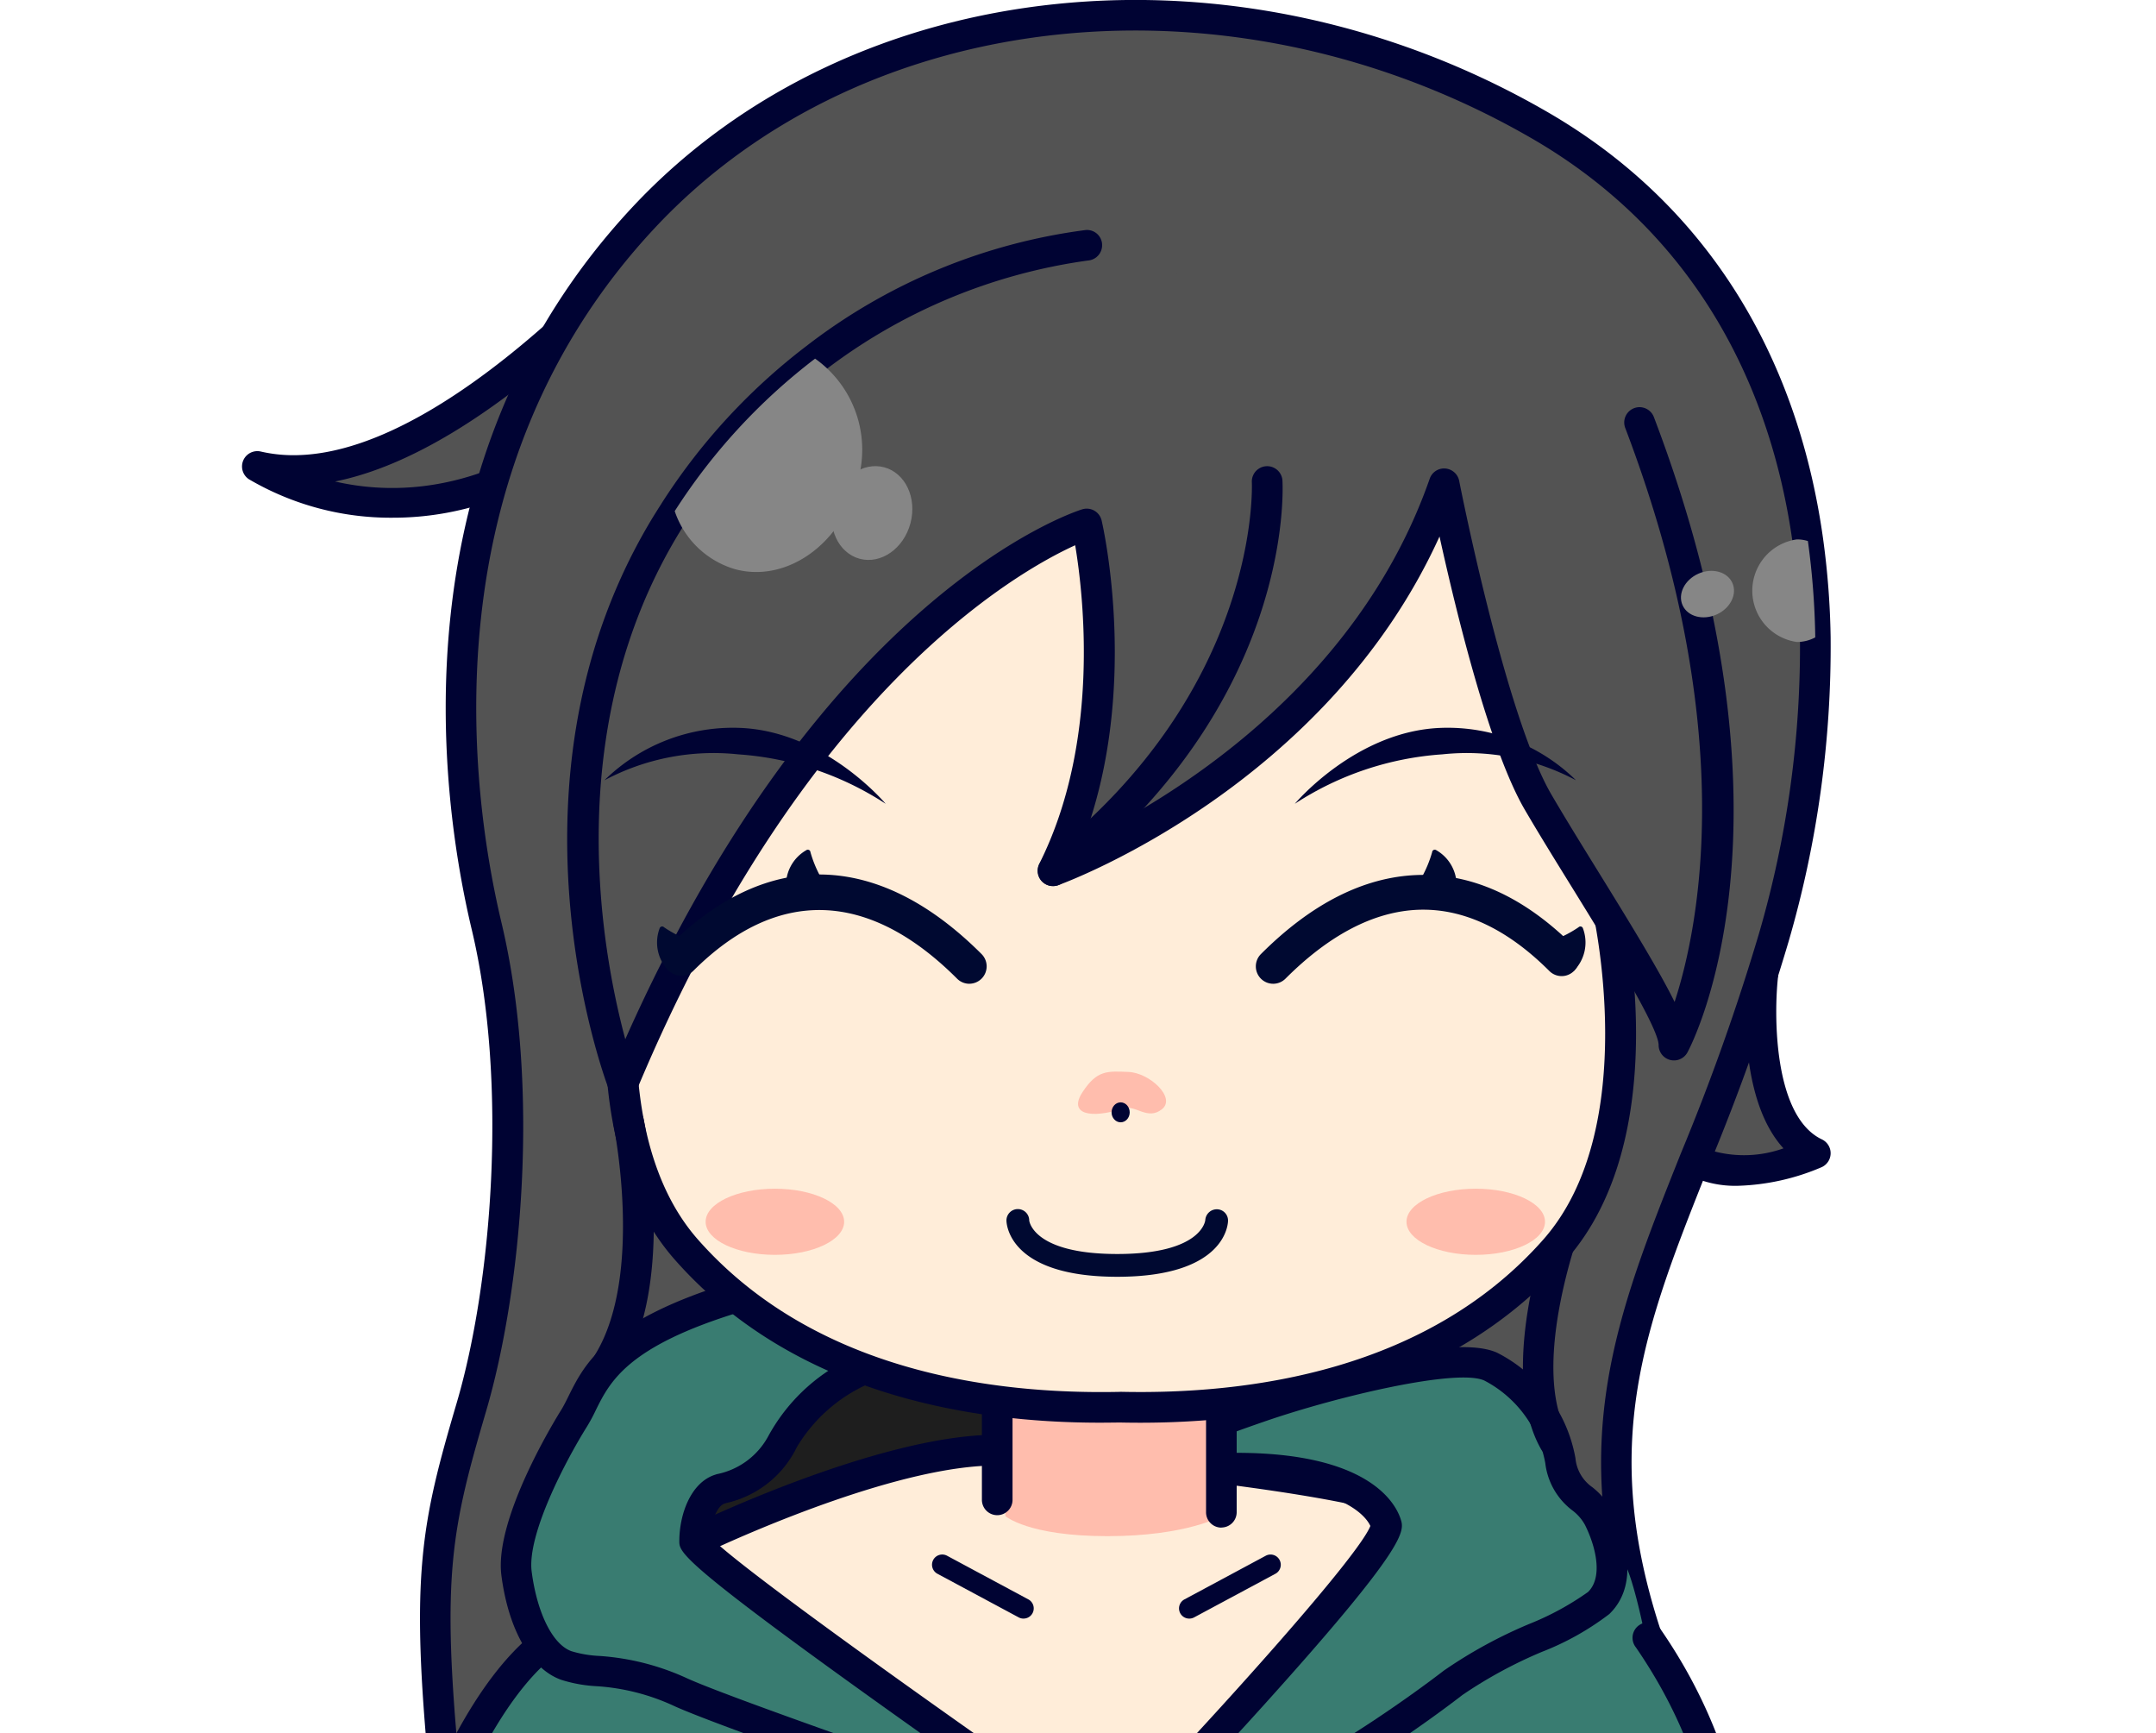 <svg xmlns="http://www.w3.org/2000/svg" xmlns:xlink="http://www.w3.org/1999/xlink" width="107" height="86" viewBox="0 0 107 86">
  <defs>
    <clipPath id="clip-path">
      <rect id="長方形_218" data-name="長方形 218" width="107" height="86" transform="translate(-7305 3943)" fill="#fff" stroke="#707070" stroke-width="1"/>
    </clipPath>
  </defs>
  <g id="グループ_1849" data-name="グループ 1849" transform="translate(7305 -3943)" clip-path="url(#clip-path)">
    <g id="体調いい時" transform="translate(-8630.172 3779.015)">
      <g id="グループ_335" data-name="グループ 335" transform="translate(1406.524 211.555)">
        <g id="パス_1098" data-name="パス 1098" transform="translate(0.799 0.762)">
          <path id="パス_2463" data-name="パス 2463" d="M1507.792,276.046s-.849,7.25,2.6,8.89c0,0-7.166,3.227-7.882-2.852S1507.792,276.046,1507.792,276.046Z" transform="translate(-1502.454 -276.046)" fill="#535353"/>
        </g>
        <g id="パス_1099" data-name="パス 1099" transform="translate(0 0)">
          <path id="パス_2464" data-name="パス 2464" d="M1505.5,285.545a5.231,5.231,0,0,1-2.594-.609,4.646,4.646,0,0,1-2.2-3.767,5.987,5.987,0,0,1,1.266-4.9,6.893,6.893,0,0,1,4.769-1.99.761.761,0,0,1,.755.768.707.707,0,0,1,0,.08c-.217,1.867-.249,6.965,2.171,8.115a.76.76,0,0,1-.014,1.38A11.374,11.374,0,0,1,1505.5,285.545Zm.409-9.659a4.868,4.868,0,0,0-2.809,1.406,4.554,4.554,0,0,0-.888,3.7,3.183,3.183,0,0,0,1.443,2.623,5.808,5.808,0,0,0,4.106.072c-1.9-2.077-1.943-6-1.851-7.8Z" transform="translate(-1500.601 -274.28)" fill="#000333"/>
        </g>
      </g>
      <g id="グループ_336" data-name="グループ 336" transform="translate(1337.181 172.802)">
        <g id="パス_1100" data-name="パス 1100" transform="translate(0.763 0.762)">
          <path id="パス_2465" data-name="パス 2465" d="M1363.247,186.2s-12.521,15.706-21.646,13.568c0,0,8.4,5.7,18.031-3.137S1363.247,186.2,1363.247,186.2Z" transform="translate(-1341.601 -186.197)" fill="#535353"/>
        </g>
        <g id="パス_1101" data-name="パス 1101" transform="translate(0)">
          <path id="パス_2466" data-name="パス 2466" d="M1347.338,201.3a13.908,13.908,0,0,1-7.171-1.914.76.76,0,0,1,.6-1.369,7.158,7.158,0,0,0,1.628.181c8.394,0,19.132-13.34,19.247-13.484a.763.763,0,0,1,.789-.261,3.4,3.4,0,0,1,2.323,2.344c.564,2.286-1.326,5.441-5.617,9.382C1354.793,200.174,1350.642,201.3,1347.338,201.3Zm-2.9-1.8c3.156.73,8.169.609,13.673-4.443,5.05-4.636,5.407-6.938,5.169-7.9a1.7,1.7,0,0,0-.814-1.046C1360.6,188.372,1352.241,197.951,1344.438,199.505Z" transform="translate(-1339.831 -184.43)" fill="#000333"/>
        </g>
      </g>
      <g id="グループ_340" data-name="グループ 340" transform="translate(1346.015 163.983)">
        <g id="パス_1107" data-name="パス 1107" transform="translate(0.759 0.803)">
          <path id="パス_2467" data-name="パス 2467" d="M1428.495,211.573c-4.182,14.636-10.833,21.1-6.271,34.787s-24.658,25.094-24.658,25.094l-35.036-18.437c-.953-9.886-.38-12.334,1.328-18.144s2.662-15.888.76-23.872-3.229-23.381,7.8-35.167,30.037-12.927,44.485-4.562c8.152,4.72,12.132,12.289,13.3,20.618a39.319,39.319,0,0,1,.362,4.78A51.317,51.317,0,0,1,1428.495,211.573Z" transform="translate(-1362.072 -165.844)" fill="#535353"/>
        </g>
        <g id="パス_1108" data-name="パス 1108" transform="translate(0)">
          <path id="パス_2468" data-name="パス 2468" d="M1396.567,271.156a.76.76,0,0,1-.355-.091l-35.035-18.437a.76.76,0,0,1-.4-.6c-.955-9.9-.4-12.469,1.356-18.431,1.743-5.912,2.561-15.875.75-23.482-1.561-6.55-3.9-23.156,7.981-35.862,10.9-11.652,30-13.628,45.421-4.7,7.624,4.414,12.348,11.735,13.663,21.171a40.138,40.138,0,0,1,.373,4.873,52.355,52.355,0,0,1-2.092,15.125,112.013,112.013,0,0,1-3.939,11.085c-3.192,8-5.5,13.784-2.342,23.253,1.985,5.954-1.788,12.368-10.913,18.55a82.486,82.486,0,0,1-14.191,7.493A.767.767,0,0,1,1396.567,271.156Zm-34.316-19.679,34.359,18.081c3.122-1.282,27.929-11.912,23.894-24.016-3.332-10-.814-16.307,2.372-24.3a110.643,110.643,0,0,0,3.89-10.939h0a50.811,50.811,0,0,0,2.034-14.681,38.8,38.8,0,0,0-.362-4.69c-1.248-8.955-5.715-15.892-12.92-20.064-14.813-8.577-33.128-6.715-43.548,4.424-11.381,12.166-9.115,28.16-7.613,34.471,1.96,8.231.974,18.347-.77,24.264-1.7,5.793-2.213,8.132-1.335,17.444Z" transform="translate(-1360.312 -163.983)" fill="#000333"/>
        </g>
      </g>
      <g id="体" transform="translate(1335.172 227.563)">
        <g id="グループ_1851" data-name="グループ 1851" transform="translate(20.216 85.894)">
          <g id="グループ_1850" data-name="グループ 1850">
            <path id="パス_2469" data-name="パス 2469" d="M1382.042,512.259s3.957,33.126,4.8,42.247c.8,8.608,7.428,56.679,7.428,56.679h9.544l3.772-80.352.14,1.3V510.538Z" transform="translate(-1382.042 -510.538)" fill="#000931"/>
          </g>
        </g>
        <g id="グループ_1853" data-name="グループ 1853" transform="translate(46.016 85.894)">
          <g id="グループ_1852" data-name="グループ 1852">
            <path id="パス_2470" data-name="パス 2470" d="M1467.548,512.259s-3.956,33.126-4.8,42.247c-.8,8.608-7.428,56.679-7.428,56.679h-9.545L1442,530.834l-.14,1.3V510.538Z" transform="translate(-1441.86 -510.538)" fill="#000931"/>
          </g>
        </g>
        <g id="グループ_1854" data-name="グループ 1854" transform="translate(12.098 184.086)">
          <path id="パス_2471" data-name="パス 2471" d="M1366.645,751.3h25.448a1.856,1.856,0,0,0,1.856-1.856v-9.4l-18.029-1.8c-.348-.035-.7-.052-1.049-.052h0a11.712,11.712,0,0,0-10.552,6.631l-.755,1.568A3.419,3.419,0,0,0,1366.645,751.3Z" transform="translate(-1363.222 -738.197)" fill="#5b2c2b"/>
        </g>
        <g id="グループ_1855" data-name="グループ 1855" transform="translate(48.813 184.086)">
          <path id="パス_2472" data-name="パス 2472" d="M1475.65,751.3H1450.2a1.856,1.856,0,0,1-1.856-1.856v-9.4l18.029-1.8q.523-.052,1.048-.052h0a11.712,11.712,0,0,1,10.552,6.631l.755,1.568A3.419,3.419,0,0,1,1475.65,751.3Z" transform="translate(-1448.346 -738.197)" fill="#5b2c2b"/>
        </g>
        <g id="グループ_337" data-name="グループ 337" transform="translate(4.196 71.054)">
          <g id="パス_1102" data-name="パス 1102" transform="translate(0.761 0.761)">
            <path id="パス_2473" data-name="パス 2473" d="M1346.816,481.556s-.784,3.184,1.211,3.564,9.176,0,9.176,0l4.132-6.178-5.418-1.046Z" transform="translate(-1346.664 -477.897)" fill="#397c71"/>
          </g>
          <g id="パス_1103" data-name="パス 1103">
            <path id="パス_2474" data-name="パス 2474" d="M1350.332,485.045a22.426,22.426,0,0,1-3.449-.181,2.225,2.225,0,0,1-1.494-1,5.106,5.106,0,0,1-.313-3.5.759.759,0,0,1,.452-.524l9.105-3.663a.752.752,0,0,1,.428-.041l5.418,1.045a.759.759,0,0,1,.488,1.168l-4.132,6.179a.764.764,0,0,1-.593.336C1356.046,484.886,1353,485.045,1350.332,485.045Zm-3.849-3.943a3.231,3.231,0,0,0,.186,1.943.7.7,0,0,0,.5.324,63.552,63.552,0,0,0,8.612.007l3.284-4.909-4.07-.786Z" transform="translate(-1344.9 -476.132)" fill="#000333"/>
          </g>
        </g>
        <g id="グループ_338" data-name="グループ 338" transform="translate(10.038 73.897)">
          <g id="パス_1104" data-name="パス 1104" transform="translate(0.76 0.762)">
            <path id="パス_2475" data-name="パス 2475" d="M1360.578,489.022s-2.068,12.392,3.564,12.754l.976-9.053,3.087,4.206,2.672-12.438Z" transform="translate(-1360.208 -484.49)" fill="#ffedd9"/>
          </g>
          <g id="パス_1105" data-name="パス 1105">
            <path id="パス_2476" data-name="パス 2476" d="M1363.14,501.528h-.049a3.927,3.927,0,0,1-2.929-1.546c-2.74-3.45-1.4-11.739-1.337-12.089a.759.759,0,0,1,.443-.571l10.3-4.534a.761.761,0,0,1,1.05.857l-2.672,12.437a.761.761,0,0,1-1.357.289l-1.928-2.623-.767,7.107A.759.759,0,0,1,1363.14,501.528Zm-2.877-12.983c-.356,2.487-.729,8.2,1.091,10.493a2.489,2.489,0,0,0,1.118.83l.888-8.231a.761.761,0,0,1,1.369-.368l2.086,2.842,2-9.327Z" transform="translate(-1358.445 -482.723)" fill="#000333"/>
          </g>
        </g>
        <g id="グループ_341" data-name="グループ 341" transform="translate(22.421 0.705)">
          <g id="パス_1109" data-name="パス 1109" transform="translate(0.758 0.76)">
            <path id="パス_2477" data-name="パス 2477" d="M1391.482,320.9c3.671-3.066,7.7-6.309,10.194-6.1s5.739,3.1,5.879,5.774-6.241,4.562-8.912,5.065-9.7,3.957-9.731.749A8.007,8.007,0,0,1,1391.482,320.9Z" transform="translate(-1388.912 -314.79)" fill="#1e1e1e"/>
          </g>
          <g id="パス_1110" data-name="パス 1110">
            <path id="パス_2478" data-name="パス 2478" d="M1389.639,327.491a2.858,2.858,0,0,1-1.687-.442,1.95,1.95,0,0,1-.8-1.657,8.724,8.724,0,0,1,2.826-6.069l.014-.012c4.273-3.567,8.027-6.512,10.747-6.269,2.759.236,6.407,3.339,6.576,6.491.212,3.984-9.434,5.831-9.531,5.849a24.462,24.462,0,0,0-2.646.787A19.984,19.984,0,0,1,1389.639,327.491Zm1.341-7.023a7.28,7.28,0,0,0-2.3,4.906c0,.326.112.4.158.435.814.584,3.952-.461,5.826-1.086a24.663,24.663,0,0,1,2.847-.839c3.448-.643,8.384-2.533,8.292-4.274-.123-2.3-3.121-4.884-5.187-5.057-2.31-.182-6.712,3.478-9.631,5.915Z" transform="translate(-1387.155 -313.027)" fill="#000333"/>
          </g>
        </g>
        <g id="グループ_343" data-name="グループ 343" transform="translate(14.744 12.156)">
          <g id="パス_1112" data-name="パス 1112" transform="translate(0.257 0.251)">
            <path id="パス_2479" data-name="パス 2479" d="M1422.225,340.158a17.073,17.073,0,0,1,3.483,1.375c.6.527,2.22,7.465,1.745,11.934s1.2,51.613,1.2,51.613.672,7.259-4.96,8.021-41.246-2.816-41.246-2.816-11.834-8.08-12.4-16.4,1.621-35,1.621-35l5.789-15.785,9.7-2.94Z" transform="translate(-1369.951 -340.157)" fill="#397c71"/>
          </g>
          <g id="パス_1113" data-name="パス 1113">
            <path id="パス_2480" data-name="パス 2480" d="M1420.937,413.13c-9.618,0-37.543-2.793-38.855-2.925a.256.256,0,0,1-.118-.043c-.487-.333-11.94-8.245-12.515-16.589-.565-8.241,1.6-34.774,1.621-35.041a.276.276,0,0,1,.014-.066l5.793-15.785a.252.252,0,0,1,.165-.154l9.7-2.941a.235.235,0,0,1,.073-.011h35.074a.243.243,0,0,1,.073.011,16.148,16.148,0,0,1,3.578,1.426c.7.607,2.312,7.626,1.83,12.151-.468,4.4,1.186,51.1,1.2,51.577a11.693,11.693,0,0,1-.378,3.8,5.631,5.631,0,0,1-4.8,4.478A20.079,20.079,0,0,1,1420.937,413.13Zm-38.74-3.423c1.726.173,35.7,3.546,41.124,2.811,5.33-.724,4.748-7.677,4.742-7.747-.07-1.94-1.673-47.228-1.2-51.663.482-4.529-1.211-11.306-1.659-11.716a15.73,15.73,0,0,0-3.353-1.312h-35.005l-9.539,2.895-5.732,15.633c-.091,1.1-2.171,26.864-1.617,34.93.532,7.821,11.386,15.573,12.241,16.168Z" transform="translate(-1369.355 -339.576)" fill="#000333"/>
          </g>
        </g>
        <g id="グループ_344" data-name="グループ 344" transform="translate(71.811 17.73)">
          <g id="パス_1114" data-name="パス 1114">
            <path id="パス_2481" data-name="パス 2481" d="M1501.665,352.5" transform="translate(-1501.665 -352.5)" fill="#29488e" stroke="#000333" stroke-linecap="round" stroke-linejoin="round" stroke-width="6.291"/>
          </g>
        </g>
        <g id="グループ_345" data-name="グループ 345" transform="translate(67.987 72.194)">
          <g id="パス_1115" data-name="パス 1115" transform="translate(0.756 0.761)">
            <path id="パス_2482" data-name="パス 2482" d="M1508.53,485.387c.57,2.091.095,3.849-.665,4.419a16.616,16.616,0,0,1-9.579,1.664c-4.277-.666-3.708-3.805-3.708-3.805l5.7-7.126Z" transform="translate(-1494.553 -480.539)" fill="#397c71"/>
          </g>
          <g id="パス_1116" data-name="パス 1116">
            <path id="パス_2483" data-name="パス 2483" d="M1499.273,491.374a13.694,13.694,0,0,1-2.1-.155,5.274,5.274,0,0,1-3.672-1.96,3.861,3.861,0,0,1-.667-2.732.761.761,0,0,1,.154-.339l5.7-7.127a.761.761,0,0,1,.979-.181l8.249,4.847a.764.764,0,0,1,.348.452c.594,2.171.2,4.374-.942,5.228A17.177,17.177,0,0,1,1499.273,491.374Zm-4.956-4.413a2.337,2.337,0,0,0,.438,1.436,3.864,3.864,0,0,0,2.652,1.319,16.052,16.052,0,0,0,9.006-1.52c.377-.283.867-1.527.461-3.318l-7.405-4.353Z" transform="translate(-1492.801 -478.775)" fill="#000333"/>
          </g>
        </g>
        <g id="グループ_346" data-name="グループ 346" transform="translate(68.937 76.569)">
          <g id="パス_1117" data-name="パス 1117" transform="translate(0.76 0.76)">
            <path id="パス_2484" data-name="パス 2484" d="M1506.824,495.941s-2.218,14.562-6.067,14.7c-1.02.038,1.6-8.671,1.037-10.727-.327-1.186-2.073,4.414-2.515,3.428-1.681-3.752-2.514-12.663-2.514-12.663Z" transform="translate(-1496.766 -490.681)" fill="#ffedd9"/>
          </g>
          <g id="パス_1118" data-name="パス 1118">
            <path id="パス_2485" data-name="パス 2485" d="M1499.749,510.4a.915.915,0,0,1-.7-.32c-.507-.589-.336-1.77.323-5.271.19-1.01.416-2.2.567-3.256-.542,1.108-.9,1.667-1.532,1.667h-.015a.9.9,0,0,1-.814-.566c-1.719-3.824-2.543-12.535-2.577-12.9a.761.761,0,0,1,1.11-.744l10.059,5.259a.76.76,0,0,1,.4.788c-.385,2.533-2.528,15.19-6.79,15.347Zm.9-12.414h.09a.9.9,0,0,1,.792.723c.3,1.1-.062,3.24-.654,6.38-.226,1.2-.518,2.745-.585,3.6,1.947-1.242,3.864-8.218,4.7-13.329l-8.314-4.347a58.642,58.642,0,0,0,1.879,9.922c.126-.254.25-.518.349-.724C1499.589,498.746,1499.949,497.986,1500.647,497.986Z" transform="translate(-1495.003 -488.918)" fill="#000333"/>
          </g>
        </g>
        <g id="グループ_347" data-name="グループ 347" transform="translate(61.042 32.534)">
          <g id="パス_1119" data-name="パス 1119">
            <path id="パス_2486" data-name="パス 2486" d="M1476.7,386.822" transform="translate(-1476.699 -386.822)" fill="#29488e" stroke="#000333" stroke-linecap="round" stroke-linejoin="round" stroke-width="6.291"/>
          </g>
        </g>
        <g id="グループ_348" data-name="グループ 348" transform="translate(58.86 16.943)">
          <g id="パス_1120" data-name="パス 1120" transform="translate(0.761 0.787)">
            <path id="パス_2487" data-name="パス 2487" d="M1485.594,352.5c4.8,6.986,4.516,13.545,4.943,21.1s0,16.349,10.361,31.748c0,0,.144,2.091-2.495,4.373s-2.068,3.422-3.588,3.422-9.221-.38-9.221-.38l-12.192-7.8V377.594l1.422-10.291" transform="translate(-1473.403 -352.5)" fill="#397c71"/>
          </g>
          <g id="パス_1121" data-name="パス 1121">
            <path id="パス_2488" data-name="パス 2488" d="M1493.811,412.866c-1.522,0-8.943-.361-9.257-.382a.745.745,0,0,1-.372-.118l-12.192-7.794a.76.76,0,0,1-.351-.641V376.556a.763.763,0,0,1,.007-.1l1.422-10.29a.761.761,0,0,1,1.51.186l0,.022-1.416,10.238v26.907l11.668,7.461c1.224.06,7.632.369,8.981.369.4,0,.412-.012.823-.638a11.272,11.272,0,0,1,2.269-2.6,5.658,5.658,0,0,0,2.225-3.576c-9.517-14.222-9.929-23.016-10.26-30.09-.03-.621-.058-1.233-.091-1.837-.05-.882-.091-1.749-.129-2.606-.3-6.5-.561-12.113-4.68-18.108a.761.761,0,1,1,1.218-.911c.012.016.024.033.034.05,4.365,6.352,4.647,12.446,4.946,18.9.04.852.08,1.714.129,2.59.035.609.063,1.225.091,1.852.342,7.278.723,15.527,10.139,29.514a.76.76,0,0,1,.128.373c.006.1.137,2.5-2.756,5a9.775,9.775,0,0,0-1.99,2.282A2.235,2.235,0,0,1,1493.811,412.866Z" transform="translate(-1471.639 -350.676)" fill="#000333"/>
          </g>
        </g>
        <g id="グループ_349" data-name="グループ 349" transform="translate(0 15.83)">
          <g id="パス_1122" data-name="パス 1122" transform="translate(0.759 0.758)">
            <path id="パス_2489" data-name="パス 2489" d="M1365.081,363.062l-1.628,9.748v24.808s-10.978,9.124-12.333,10.195-8.34,1.211-9.837.926-4.349-5.275-4.349-5.275c3.28-2.995,5.989-11.977,6.558-23.382s4.6-24.658,9.579-28.722l6.92-1.5,4.106,4.99" transform="translate(-1336.933 -349.854)" fill="#397c71"/>
          </g>
          <g id="パス_1123" data-name="パス 1123">
            <path id="パス_2490" data-name="パス 2490" d="M1342.746,408.622a17.841,17.841,0,0,1-2.607-.135c-1.709-.325-4.161-4.4-4.867-5.645a.76.76,0,0,1,.147-.938c3.239-2.958,5.776-12.145,6.312-22.86.542-10.876,4.38-24.8,9.859-29.272a.764.764,0,0,1,.32-.154l6.921-1.505a.759.759,0,0,1,.749.261l4.106,4.99a.761.761,0,0,1-1.176.966L1358.7,349.7l-6.285,1.368c-4.484,3.844-8.578,16.346-9.164,28.055-.542,10.794-3.016,19.863-6.365,23.469,1.37,2.295,2.966,4.3,3.537,4.405,2.688.513,8.605-.289,9.226-.777,1.213-.957,10.336-8.535,12.044-9.954V371.809a.787.787,0,0,1,.01-.125l1.628-9.748a.761.761,0,0,1,1.5.251l-1.617,9.686v24.746a.756.756,0,0,1-.271.584c-.452.374-11,9.144-12.348,10.207C1349.417,408.335,1345.494,408.622,1342.746,408.622Z" transform="translate(-1335.172 -348.096)" fill="#000333"/>
          </g>
        </g>
        <g id="グループ_350" data-name="グループ 350" transform="translate(17.58 81.426)">
          <g id="パス_1124" data-name="パス 1124" transform="translate(0.241 0.249)">
            <path id="パス_2491" data-name="パス 2491" d="M1378.3,501.257c-1.687,1.357-3.256,6.06.523,7.486s3.778.428,11.049,1.64,19.819,1,25.807.641,15.467-.285,16.362-3.209-.09-4.811-1.747-4.758-23.382-1.8-23.382-1.8l-25.737-.5Z" transform="translate(-1376.49 -500.757)" fill="#397c71"/>
          </g>
          <g id="パス_1125" data-name="パス 1125">
            <path id="パス_2492" data-name="パス 2492" d="M1405.045,511.229a104.643,104.643,0,0,1-15.535-.926,51.474,51.474,0,0,0-6.378-.713,12.859,12.859,0,0,1-4.721-.94,3.571,3.571,0,0,1-2.442-2.877,6.009,6.009,0,0,1,1.846-5.044.253.253,0,0,1,.116-.053l2.875-.5,25.783.494c.234.019,21.76,1.866,23.37,1.8a2.051,2.051,0,0,1,1.727.814c.715.932.814,2.49.271,4.27-.814,2.663-7.688,2.973-13.749,3.247-1,.044-1.954.091-2.837.14C1412.663,511.109,1408.957,511.229,1405.045,511.229Zm-26.955-10.063a5.556,5.556,0,0,0-1.613,4.529,3.062,3.062,0,0,0,2.117,2.482,12.318,12.318,0,0,0,4.568.9,51.849,51.849,0,0,1,6.433.719c7.044,1.176,19.259,1.025,25.751.638.885-.052,1.845-.1,2.844-.141,5.31-.24,12.583-.568,13.29-2.888.495-1.623.426-3.013-.188-3.814a1.485,1.485,0,0,0-1.307-.615c-1.637.05-22.523-1.728-23.412-1.8l-25.719-.5Z" transform="translate(-1375.931 -500.179)" fill="#000333"/>
          </g>
        </g>
        <g id="グループ_351" data-name="グループ 351" transform="translate(16.267 46.58)">
          <g id="パス_1126" data-name="パス 1126">
            <path id="パス_2493" data-name="パス 2493" d="M1382.033,428.967c0,5.291.462,10.048-2.052,10.048s-7.055-4.758-7.055-10.048c0-2.12-.208-5.641.346-7.227.828-2.371,2.7-2.352,4.206-2.352C1380,419.388,1382.033,423.676,1382.033,428.967Z" transform="translate(-1372.888 -419.388)" fill="#236c60"/>
          </g>
        </g>
        <g id="グループ_352" data-name="グループ 352" transform="translate(62.363 50.491)">
          <g id="パス_1127" data-name="パス 1127">
            <path id="パス_2494" data-name="パス 2494" d="M1488.864,438.04c0,5.29-2.037,9.579-4.551,9.579s-4.552-4.289-4.552-9.579,2.038-9.579,4.552-9.579c1.725,0,3.78-.242,4.551,2.736C1489.217,432.559,1488.864,436.381,1488.864,438.04Z" transform="translate(-1479.761 -428.457)" fill="#236c60"/>
          </g>
        </g>
        <g id="グループ_353" data-name="グループ 353" transform="translate(23.715 7.611)">
          <g id="パス_1128" data-name="パス 1128" transform="translate(0.761 0.761)">
            <path id="パス_2495" data-name="パス 2495" d="M1391.919,335.313s9.359-4.551,15.015-4.509,18.585,1.61,20.011,2.7-10.47,17.747-15.038,16.692-18.9-10.323-18.9-10.323Z" transform="translate(-1391.919 -330.803)" fill="#ffedd9"/>
          </g>
          <g id="パス_1129" data-name="パス 1129">
            <path id="パス_2496" data-name="パス 2496" d="M1411.3,350a2.548,2.548,0,0,1-.569-.062c-4.643-1.074-18.548-10.045-19.139-10.426a.764.764,0,0,1-.326-.462l-1.093-4.562a.76.76,0,0,1,.407-.861c.387-.188,9.5-4.587,15.271-4.587h.082c5.173.038,18.723,1.527,20.467,2.86.75.575.351,1.713-.138,2.751C1424.346,338.723,1415.935,350,1411.3,350Zm-18.626-11.6c1.941,1.242,14.34,9.119,18.4,10.056.382.091,1.538.072,3.988-1.99,4.844-4.079,9.889-11.8,10.221-13.465-1.971-.9-13.645-2.393-19.356-2.436h-.075c-4.648,0-12,3.226-14.054,4.174Z" transform="translate(-1390.155 -329.04)" fill="#000333"/>
          </g>
        </g>
        <g id="グループ_354" data-name="グループ 354" transform="translate(15.867 26.394)">
          <g id="パス_1130" data-name="パス 1130" transform="translate(0.788 0.743)">
            <path id="パス_2497" data-name="パス 2497" d="M1422.35,375.078c4.562,2.423,7.083,10.772,3.889,21.039-.537,1.729-1.531,1.272-2.713,5.917-.608,2.4.709,6.262,1.71,10.394.942,3.884,4.287,10.176,4.321,10.258a8.232,8.232,0,0,1-.807,8.465c-1.709,2.515-14.828,2.479-25.713,2.623s-23.193-2.623-23.193-2.623-4.7-1.086-5.8-7.055,1.616-6.2,3.584-12.283c1.3-4.006,1.952-7.754.607-12.4-.7-2.409.047.517-1.474-3.309-2.121-5.337-3.1-19.689,3.555-21.792" transform="translate(-1373.786 -374.31)" fill="#397c71"/>
          </g>
          <g id="パス_1131" data-name="パス 1131">
            <path id="パス_2498" data-name="パス 2498" d="M1401.193,433.556a121.17,121.17,0,0,1-22.551-2.645c-.217-.05-5.209-1.272-6.386-7.657a9.688,9.688,0,0,1,1.436-7.909,23.394,23.394,0,0,0,2.171-4.746c1.288-3.972,1.883-7.526.6-11.954-.044-.156-.162-.561-.235-.782a7.667,7.667,0,0,1-1.215-2.458c-1.718-4.327-2.579-13.608-.069-18.892a6.9,6.9,0,0,1,4.1-3.9.761.761,0,0,1,.458,1.447,5.445,5.445,0,0,0-3.187,3.107c-2.3,4.841-1.47,13.7.109,17.678a17.1,17.1,0,0,0,.814,1.85c.3.181.393.514.688,1.529,1.473,5.083.575,9.178-.614,12.844a24.977,24.977,0,0,1-2.3,5.029c-1.194,2.1-1.915,3.371-1.266,6.882,1,5.413,5.186,6.44,5.228,6.449.118.027,12.364,2.742,23.011,2.6l2.337-.028c9.028-.106,21.393-.251,22.757-2.261a7.438,7.438,0,0,0,.737-7.735l-.041-.077c-1.031-1.99-3.517-6.987-4.32-10.3-.2-.821-.411-1.628-.617-2.422-.873-3.347-1.628-6.231-1.093-8.338a11.59,11.59,0,0,1,2.08-4.816,3.284,3.284,0,0,0,.633-1.14c3.166-10.186.551-17.979-3.52-20.141a.761.761,0,0,1,.713-1.344h0c2.533,1.347,4.4,4.219,5.24,8.088a27.463,27.463,0,0,1-.98,13.849,4.772,4.772,0,0,1-.877,1.6,10.1,10.1,0,0,0-1.823,4.273c-.439,1.726.3,4.569,1.086,7.579.208.8.421,1.618.623,2.448a56.1,56.1,0,0,0,4.193,9.963c.054.106.083.166.09.176a8.946,8.946,0,0,1-.879,9.192c-1.684,2.478-10.594,2.767-24,2.924l-2.334.028C1401.739,433.551,1401.466,433.556,1401.193,433.556Z" transform="translate(-1371.959 -372.587)" fill="#000333"/>
          </g>
        </g>
        <g id="グループ_355" data-name="グループ 355" transform="translate(44.528 3.259)">
          <g id="パス_1132" data-name="パス 1132" transform="translate(0.764 0.756)">
            <path id="パス_2499" data-name="パス 2499" d="M1440.182,344.588s13.924-14.54,13.5-15.873-2.661-2.852-7.889-2.757l-1.877-1.711a30.736,30.736,0,0,1,3.458-1.319c2.837-.982,9.683-2.864,11.513-2.007a6.525,6.525,0,0,1,3.445,4.657c.286,1.809,1.331,1.711,1.9,2.852s1.141,3.11,0,4.216-5.133,2.343-7.224,3.958S1445.981,344.778,1440.182,344.588Z" transform="translate(-1440.182 -320.702)" fill="#397c71"/>
          </g>
          <g id="パス_1133" data-name="パス 1133">
            <path id="パス_2500" data-name="パス 2500" d="M1439.418,344.356c-.09,0-.181,0-.271,0a.76.76,0,0,1-.524-1.285c6.164-6.439,12.7-13.782,13.27-15.247-.413-.877-2.3-2.191-7.1-2.1a.759.759,0,0,1-.526-.2l-1.877-1.711a.761.761,0,0,1-.05-1.075.749.749,0,0,1,.2-.155,30.41,30.41,0,0,1,3.573-1.371c.091-.031,9.445-3.209,12.083-1.977a7.314,7.314,0,0,1,3.875,5.227,1.97,1.97,0,0,0,.834,1.437,3.734,3.734,0,0,1,1,1.194c.391.782,1.538,3.464-.151,5.1a13.6,13.6,0,0,1-3.347,1.878,22.352,22.352,0,0,0-3.941,2.137C1454.685,337.584,1445.6,344.356,1439.418,344.356Zm5.838-20.16c6.566,0,7.888,2.505,8.141,3.289.187.585.4,1.248-6.748,9.177-2.09,2.317-4.215,4.591-5.55,6.006,5.758-1.065,13.483-6.928,14.436-7.664a23.289,23.289,0,0,1,4.232-2.313,13.991,13.991,0,0,0,2.927-1.589c.754-.73.39-2.25-.15-3.33a2.272,2.272,0,0,0-.633-.724,3.445,3.445,0,0,1-1.338-2.347,5.8,5.8,0,0,0-3.017-4.088c-1.331-.622-7.271.766-10.944,2.038-1.063.367-1.809.641-2.316.839l.777.709Z" transform="translate(-1438.411 -318.949)" fill="#000333"/>
          </g>
        </g>
        <g id="グループ_356" data-name="グループ 356" transform="translate(14.855)">
          <g id="パス_1134" data-name="パス 1134" transform="translate(0.755 0.763)">
            <path id="パス_2501" data-name="パス 2501" d="M1382.338,313.163c-7.056,2.139-7.146,4.514-8.1,6.036s-3.136,5.517-2.852,7.7,1.141,4.087,2.471,4.562,2.757,0,5.7,1.331,21.042,7.507,21.042,7.507-20.377-14.068-20.377-15.015.38-2.281,1.236-2.566a4.553,4.553,0,0,0,3.137-2.377,8.322,8.322,0,0,1,4.133-3.607c.9-.194-2.75-3.569-2.75-3.569Z" transform="translate(-1371.363 -313.163)" fill="#397c71"/>
          </g>
          <g id="パス_1135" data-name="パス 1135">
            <path id="パス_2502" data-name="パス 2502" d="M1399.61,340.055a.768.768,0,0,1-.246-.041c-.74-.254-18.163-6.206-21.11-7.536a10.745,10.745,0,0,0-3.889-1,6.99,6.99,0,0,1-1.752-.316c-1.507-.538-2.617-2.475-2.97-5.18-.362-2.786,2.623-7.655,2.961-8.2.125-.2.244-.439.368-.69.788-1.589,1.867-3.764,8.153-5.67a.768.768,0,0,1,.221-.032h3.646a.763.763,0,0,1,.515.2c3.4,3.139,3.2,3.864,3.1,4.214a.916.916,0,0,1-.711.657,7.83,7.83,0,0,0-3.59,3.154,5.142,5.142,0,0,1-3.494,2.773l-.106.034c-.344.115-.659.867-.708,1.64,1.343,1.481,12.877,9.651,20.042,14.6a.761.761,0,0,1-.433,1.387Zm-18.155-27.135c-5.561,1.7-6.427,3.452-7.125,4.858a8.39,8.39,0,0,1-.441.82c-1.054,1.686-2.985,5.359-2.743,7.2.271,2.064,1.045,3.613,1.974,3.944a5.677,5.677,0,0,0,1.383.235,12.372,12.372,0,0,1,4.377,1.12c1.888.853,10.236,3.776,15.815,5.706-1.7-1.192-3.714-2.609-5.715-4.038-10.507-7.5-10.507-7.934-10.507-8.484,0-1.3.549-2.886,1.755-3.288l.109-.036a3.726,3.726,0,0,0,2.564-1.909,9.122,9.122,0,0,1,3.98-3.8,23.03,23.03,0,0,0-2.193-2.327Z" transform="translate(-1369.614 -311.393)" fill="#000333"/>
          </g>
        </g>
        <g id="グループ_357" data-name="グループ 357" transform="translate(39.896 6.051)">
          <g id="パス_1136" data-name="パス 1136">
            <path id="パス_2503" data-name="パス 2503" d="M1438.39,331.017s-1.719.995-5.653.995-5.065-.995-5.065-.995v-5.6h10.715Z" transform="translate(-1427.671 -325.422)" fill="#ffbdad"/>
          </g>
        </g>
        <g id="グループ_360" data-name="グループ 360" transform="translate(36.254 13.552)">
          <g id="パス_1140" data-name="パス 1140">
            <path id="パス_2504" data-name="パス 2504" d="M1423.766,345.993a.5.5,0,0,1-.239-.061l-4.032-2.164a.507.507,0,1,1,.479-.894h0l4.032,2.165a.506.506,0,0,1-.241.953Z" transform="translate(-1419.226 -342.814)" fill="#000333"/>
          </g>
        </g>
        <g id="グループ_361" data-name="グループ 361" transform="translate(48.516 13.553)">
          <g id="パス_1141" data-name="パス 1141">
            <path id="パス_2505" data-name="パス 2505" d="M1448.164,345.994a.506.506,0,0,1-.241-.953l4.033-2.165a.507.507,0,1,1,.48.894h0l-4.033,2.164A.5.5,0,0,1,1448.164,345.994Z" transform="translate(-1447.656 -342.816)" fill="#000333"/>
          </g>
        </g>
        <g id="グループ_362" data-name="グループ 362" transform="translate(41.674 27.007)">
          <g id="パス_1142" data-name="パス 1142">
            <path id="パス_2506" data-name="パス 2506" d="M1437.255,385.07a6.692,6.692,0,0,1-2.1-.391c-1.646-.555-3.51-1.729-3.347-3.206a31.281,31.281,0,0,1,.9-4.019c.84-2.952,1.183-3.17,1.411-3.314a.82.82,0,0,1,.522-.128l2.273.047a.76.76,0,0,1,.692.482c.7,1.775,2.885,7.7,1.78,9.546A2.332,2.332,0,0,1,1437.255,385.07Zm-2.308-9.531a33.232,33.232,0,0,0-1.628,6.1c-.026.234.731,1.06,2.321,1.6,1.351.452,2.291.331,2.45.066.458-.765-.493-4.515-1.711-7.736Zm-.606-.048,0,0,0,0" transform="translate(-1431.793 -374.009)" fill="#000333"/>
          </g>
        </g>
        <g id="グループ_363" data-name="グループ 363" transform="translate(44.356 29.796)">
          <g id="パス_1143" data-name="パス 1143">
            <path id="パス_2507" data-name="パス 2507" d="M1438.947,380.492c.715-.145,1.342.641,1.378,1.978s.181,2.459-1.176,2.121a1.524,1.524,0,0,1-1.087-1.861,1.452,1.452,0,0,1,.054-.165C1438.187,382.115,1438.247,380.635,1438.947,380.492Z" transform="translate(-1438.012 -380.475)" fill="#000333"/>
          </g>
        </g>
        <g id="グループ_364" data-name="グループ 364" transform="translate(42.013 35.625)">
          <g id="パス_1144" data-name="パス 1144">
            <path id="パス_2508" data-name="パス 2508" d="M1433.38,445.688a.76.76,0,0,1-.759-.724c-.15-3.043.147-16.015.345-24.6.062-2.707.114-4.953.136-6.263.091-5.365.656-19.259.661-19.4a.761.761,0,0,1,1.52.061c-.006.14-.566,14.02-.66,19.366-.024,1.312-.075,3.559-.137,6.271-.2,8.562-.494,21.5-.346,24.489a.761.761,0,0,1-.722.8h0Z" transform="translate(-1432.58 -393.99)" fill="#000333"/>
          </g>
        </g>
        <g id="グループ_365" data-name="グループ 365" transform="translate(45.923 36.49)">
          <g id="パス_1145" data-name="パス 1145">
            <path id="パス_2509" data-name="パス 2509" d="M1442.41,446.829a.761.761,0,0,1-.76-.753c-.023-2.6.03-8.467.09-15.258.12-13.395.283-31.74-.079-33.909a.761.761,0,0,1,1.491-.3c0,.017.006.035.009.052.384,2.3.226,19.974.1,34.173-.061,6.784-.113,12.641-.09,15.231a.761.761,0,0,1-.754.768h-.006Z" transform="translate(-1441.644 -395.996)" fill="#000333"/>
          </g>
        </g>
        <g id="グループ_368" data-name="グループ 368" transform="translate(38.731 5.121)">
          <g id="パス_1149" data-name="パス 1149">
            <path id="パス_2510" data-name="パス 2510" d="M1425.73,329.744a.761.761,0,0,1-.761-.761h0v-4.931a.761.761,0,1,1,1.52-.052c0,.017,0,.035,0,.052v4.931A.76.76,0,0,1,1425.73,329.744Z" transform="translate(-1424.969 -323.265)" fill="#000333"/>
          </g>
        </g>
        <g id="グループ_369" data-name="グループ 369" transform="translate(49.855 5.316)">
          <g id="パス_1150" data-name="パス 1150">
            <path id="パス_2511" data-name="パス 2511" d="M1451.521,330.62a.761.761,0,0,1-.761-.76h0v-5.406a.761.761,0,0,1,1.52,0v5.4a.76.76,0,0,1-.76.761Z" transform="translate(-1450.76 -323.719)" fill="#000333"/>
          </g>
        </g>
        <g id="グループ_372" data-name="グループ 372" transform="translate(50.739 65.253)">
          <g id="パス_1152" data-name="パス 1152">
            <path id="パス_2512" data-name="パス 2512" d="M1470.817,470.875a1.718,1.718,0,0,1-.724.933c-1.809.954-4.42-.613-6.987.148a18.759,18.759,0,0,1-9.028,0c-2.713-.715-1.095-3.519,5.084-4.943s5.6-4.958,8.412-4.233a3.829,3.829,0,0,1,1.7.958,23.421,23.421,0,0,0,1.329,6.646C1470.676,470.546,1470.746,470.708,1470.817,470.875Z" transform="translate(-1452.812 -462.682)" fill="#236c60"/>
          </g>
        </g>
        <g id="グループ_373" data-name="グループ 373" transform="translate(51.685 46.8)">
          <g id="パス_1153" data-name="パス 1153">
            <path id="パス_2513" data-name="パス 2513" d="M1462.468,427.9c-3.368.612-7.984-3.636-7.417-6.2s12.618-2.352,13.4.428S1464.036,427.615,1462.468,427.9Z" transform="translate(-1455.004 -419.9)" fill="#236c60"/>
          </g>
        </g>
        <g id="グループ_374" data-name="グループ 374" transform="translate(23.821 46.8)">
          <g id="パス_1154" data-name="パス 1154">
            <path id="パス_2514" data-name="パス 2514" d="M1396.466,427.9c3.368.612,7.984-3.636,7.417-6.2s-12.619-2.352-13.4.428S1394.9,427.615,1396.466,427.9Z" transform="translate(-1390.401 -419.9)" fill="#236c60"/>
          </g>
        </g>
        <g id="グループ_399" data-name="グループ 399" transform="translate(70.697 84.932)">
          <g id="パス_1170" data-name="パス 1170">
            <path id="パス_2515" data-name="パス 2515" d="M1499.084,508.307" transform="translate(-1499.084 -508.307)" fill="#29488e" stroke="#000333" stroke-linecap="round" stroke-linejoin="round" stroke-width="2.097"/>
          </g>
        </g>
      </g>
      <g id="グループ_342" data-name="グループ 342" transform="translate(1400.754 223.589)">
        <g id="パス_1111" data-name="パス 1111" transform="translate(0 0)">
          <path id="パス_2516" data-name="パス 2516" d="M1488.781,314.861a.759.759,0,0,1-.663-.387c-2.294-4.07.532-11.5.653-11.813a.761.761,0,0,1,1.419.548c-.027.07-2.689,7.074-.748,10.52a.759.759,0,0,1-.661,1.133Z" transform="translate(-1487.223 -302.181)" fill="#000333"/>
        </g>
      </g>
      <g id="グループ_344-2" data-name="グループ 344" transform="translate(1406.926 245.303)">
        <g id="パス_1114-2" data-name="パス 1114">
          <path id="パス_2517" data-name="パス 2517" d="M1501.533,352.523" transform="translate(-1501.533 -352.523)" fill="#29488e" stroke="#000333" stroke-linecap="round" stroke-linejoin="round" stroke-width="6.291"/>
        </g>
      </g>
      <g id="グループ_347-2" data-name="グループ 347" transform="translate(1396.157 260.106)">
        <g id="パス_1119-2" data-name="パス 1119">
          <path id="パス_2518" data-name="パス 2518" d="M1476.566,386.844" transform="translate(-1476.566 -386.844)" fill="#29488e" stroke="#000333" stroke-linecap="round" stroke-linejoin="round" stroke-width="6.291"/>
        </g>
      </g>
      <g id="グループ_358" data-name="グループ 358" transform="translate(1355.203 180.087)">
        <g id="パス_1137" data-name="パス 1137" transform="translate(0.773 0.762)">
          <path id="パス_2519" data-name="パス 2519" d="M1432.36,231.136s2.644,11.152-2.591,17.087c-5.155,5.843-13.187,8.006-21.552,7.816-8.365.19-16.4-1.972-21.551-7.816-5.237-5.934-2.593-17.087-2.593-17.087s16.683-27.09,22.932-27.851,23.738-.76,25.354,27.851" transform="translate(-1383.406 -203.086)" fill="#ffedd9"/>
        </g>
        <g id="パス_1138" data-name="パス 1138" transform="translate(0 0)">
          <path id="パス_2520" data-name="パス 2520" d="M1406.164,255.806c-6.583,0-15.263-1.481-21.089-8.085-5.433-6.159-2.872-17.3-2.76-17.765a.746.746,0,0,1,.09-.223c1.728-2.8,17.061-27.425,23.488-28.207,4.585-.556,11.216-.249,16.749,4.381,5.624,4.7,8.8,12.818,9.452,24.117.238,1.043,2.5,11.718-2.777,17.7-6.13,6.949-15.427,8.221-22.139,8.074C1406.848,255.8,1406.509,255.806,1406.164,255.806Zm1.016-1.532c6.431.146,15.255-1.049,21-7.559,4.919-5.575,2.448-16.3,2.422-16.41a.728.728,0,0,1-.019-.132c-.615-10.9-3.618-18.668-8.914-23.1-5.119-4.281-11.306-4.558-15.589-4.036-1.335.162-4.835,2.183-13.28,13.894-4.541,6.3-8.473,12.6-9.029,13.492-.252,1.176-2.187,11.039,2.448,16.294,5.743,6.512,14.572,7.7,20.964,7.56Z" transform="translate(-1381.614 -201.32)" fill="#000333"/>
        </g>
      </g>
      <g id="グループ_366" data-name="グループ 366" transform="translate(1353.321 175.393)">
        <g id="パス_1146" data-name="パス 1146" transform="translate(0.785 0.759)">
          <path id="パス_2521" data-name="パス 2521" d="M1431.511,200.988c7.6,19.963,1.708,30.894,1.708,30.894,0-1.521-4.37-7.984-6.748-12.066s-4.659-15.787-4.659-15.787c-4.847,13.881-19.416,19.2-19.416,19.2,3.877-7.7,1.678-17.206,1.678-17.206s-13.115,4.1-23.021,27.76c0,0-5.673-14.93,2.171-27.76.132-.213.264-.426.4-.633v-.006a29.529,29.529,0,0,1,6.965-7.564,28.187,28.187,0,0,1,13.49-5.627" transform="translate(-1379.071 -192.197)" fill="#535353"/>
        </g>
        <g id="パス_1147" data-name="パス 1147">
          <path id="パス_2522" data-name="パス 2522" d="M1380.021,233.549h-.012a.762.762,0,0,1-.7-.49c-.237-.624-5.714-15.427,2.232-28.427.127-.2.251-.406.38-.6a.591.591,0,0,1,.03-.052,30.387,30.387,0,0,1,7.139-7.757,28.717,28.717,0,0,1,13.893-5.78.752.752,0,0,1,.813.687v.012a.761.761,0,0,1-.7.814,27.724,27.724,0,0,0-13.089,5.474,28.876,28.876,0,0,0-6.749,7.319.717.717,0,0,1-.037.062c-.132.2-.26.408-.388.615-5.927,9.7-3.877,20.784-2.7,25.166,9.81-22.043,22.14-26.124,22.674-26.29a.758.758,0,0,1,.952.5c.006.019.012.039.016.058.086.369,1.905,8.473-.937,15.9,3.953-1.9,13.536-7.433,17.217-17.975a.752.752,0,0,1,.772-.509.762.762,0,0,1,.692.613c.023.116,2.284,11.626,4.569,15.55.668,1.147,1.482,2.463,2.344,3.857,1.719,2.78,3.026,4.924,3.778,6.447,1.244-3.813,3.2-13.631-2.45-28.479a.76.76,0,1,1,1.42-.543h0c7.641,20.058,1.915,31.067,1.667,31.525a.761.761,0,0,1-1.43-.362c0-.874-2.575-5.036-4.278-7.792-.867-1.4-1.687-2.727-2.365-3.889-1.755-3.012-3.417-9.855-4.231-13.554-5.583,12.3-18.353,17.1-18.926,17.3a.76.76,0,0,1-.94-1.056c3.04-6.036,2.2-13.321,1.784-15.81-2.958,1.346-13.511,7.334-21.746,27A.76.76,0,0,1,1380.021,233.549Zm52.925-2.666" transform="translate(-1377.25 -190.438)" fill="#000333"/>
        </g>
      </g>
      <g id="グループ_367" data-name="グループ 367" transform="translate(1379.112 176.153)">
        <g id="パス_1148" data-name="パス 1148">
          <path id="パス_2523" data-name="パス 2523" d="M1437.046,192.2" transform="translate(-1437.046 -192.199)" fill="#333" stroke="#000333" stroke-linecap="round" stroke-linejoin="round" stroke-width="6.291"/>
        </g>
      </g>
      <g id="グループ_370" data-name="グループ 370" transform="translate(1378.674 217.156)">
        <g id="パス_1151" data-name="パス 1151">
          <path id="パス_2524" data-name="パス 2524" d="M1438.283,289.09c-1.621.533-2.751.295-2.028-.809s1.237-1.041,2.282-1,2.379,1.28,1.658,1.851S1438.884,288.892,1438.283,289.09Z" transform="translate(-1436.032 -287.266)" fill="#ffbdad"/>
        </g>
      </g>
      <g id="グループ_371" data-name="グループ 371" transform="translate(1380.338 218.68)">
        <g id="楕円形_27" data-name="楕円形 27" transform="translate(0 0)">
          <ellipse id="楕円形_136" data-name="楕円形 136" cx="0.45" cy="0.495" rx="0.45" ry="0.495" fill="#000333"/>
        </g>
      </g>
      <g id="グループ_392" data-name="グループ 392" transform="translate(1358.663 181.78)">
        <g id="パス_1165" data-name="パス 1165" transform="translate(0)">
          <path id="パス_2525" data-name="パス 2525" d="M1398.668,211.467c-.8,3.011-3.508,4.907-6.037,4.228a4.485,4.485,0,0,1-3-2.879v-.006a29.544,29.544,0,0,1,6.965-7.564A5.538,5.538,0,0,1,1398.668,211.467Z" transform="translate(-1389.635 -205.247)" fill="#868686"/>
        </g>
      </g>
      <g id="グループ_393" data-name="グループ 393" transform="translate(1365.93 186.659)">
        <g id="楕円形_32" data-name="楕円形 32" transform="translate(0 0)">
          <ellipse id="楕円形_137" data-name="楕円形 137" cx="2.35" cy="1.977" rx="2.35" ry="1.977" transform="matrix(0.258, -0.966, 0.966, 0.258, 0, 4.541)" fill="#868686"/>
        </g>
      </g>
      <g id="グループ_394" data-name="グループ 394" transform="translate(1412.142 190.748)">
        <g id="パス_1166" data-name="パス 1166" transform="translate(0)">
          <path id="パス_2526" data-name="パス 2526" d="M1516.747,230.9a1.93,1.93,0,0,1-.913.228,2.57,2.57,0,0,1,0-5.09,1.781,1.781,0,0,1,.547.082A39.293,39.293,0,0,1,1516.747,230.9Z" transform="translate(-1513.627 -226.038)" fill="#868686"/>
        </g>
      </g>
      <g id="グループ_395" data-name="グループ 395" transform="translate(1408.224 191.896)">
        <g id="楕円形_33" data-name="楕円形 33" transform="translate(0 0)">
          <ellipse id="楕円形_138" data-name="楕円形 138" cx="1.354" cy="1.109" rx="1.354" ry="1.109" transform="matrix(0.913, -0.408, 0.408, 0.913, 0, 1.106)" fill="#868686"/>
        </g>
      </g>
      <g id="グループ_396" data-name="グループ 396" transform="translate(1354.599 218.908)">
        <g id="パス_1167" data-name="パス 1167">
          <path id="パス_2527" data-name="パス 2527" d="M1380.974,304.767a.76.76,0,0,1-.647-1.159c2.413-3.934.927-11.292.912-11.366a.761.761,0,1,1,1.49-.31c.068.326,1.628,8.021-1.1,12.471A.759.759,0,0,1,1380.974,304.767Z" transform="translate(-1380.214 -291.327)" fill="#000333"/>
        </g>
      </g>
      <g id="グループ_397" data-name="グループ 397" transform="translate(1376.68 187.114)">
        <g id="パス_1168" data-name="パス 1168" transform="translate(0 0)">
          <path id="パス_2528" data-name="パス 2528" d="M1432.165,238.447a.761.761,0,0,1-.469-1.357c10.8-8.419,10.337-18.6,10.331-18.7a.761.761,0,0,1,1.518-.091c.028.447.547,11.053-10.913,19.99A.762.762,0,0,1,1432.165,238.447Z" transform="translate(-1431.408 -217.613)" fill="#000333"/>
        </g>
      </g>
      <g id="グループ_398" data-name="グループ 398" transform="translate(1406.548 184.944)">
        <g id="パス_1169" data-name="パス 1169">
          <path id="パス_2529" data-name="パス 2529" d="M1500.656,212.581" transform="translate(-1500.656 -212.581)" fill="#333" stroke="#000333" stroke-linecap="round" stroke-linejoin="round" stroke-width="6.291"/>
        </g>
      </g>
      <g id="グループ_401" data-name="グループ 401" transform="translate(1360.192 222.964)">
        <g id="楕円形_34" data-name="楕円形 34" transform="translate(0)">
          <ellipse id="楕円形_139" data-name="楕円形 139" cx="3.437" cy="1.641" rx="3.437" ry="1.641" fill="#ffbdad"/>
        </g>
      </g>
      <g id="グループ_402" data-name="グループ 402" transform="translate(1394.975 222.964)">
        <g id="楕円形_35" data-name="楕円形 35" transform="translate(0)">
          <ellipse id="楕円形_140" data-name="楕円形 140" cx="3.437" cy="1.641" rx="3.437" ry="1.641" fill="#ffbdad"/>
        </g>
      </g>
      <g id="グループ_1859" data-name="グループ 1859" transform="translate(1357.794 206.143)">
        <g id="グループ_1856" data-name="グループ 1856" transform="translate(0.308 1.232)">
          <path id="パス_2530" data-name="パス 2530" d="M1403.514,270.011a.86.86,0,0,1-.61-.253c-4.408-4.408-8.936-4.539-13.1-.379a.863.863,0,0,1-1.22-1.22c4.887-4.887,10.405-4.752,15.536.379a.863.863,0,0,1-.61,1.472Z" transform="translate(-1388.335 -264.59)" fill="#000931"/>
        </g>
        <g id="グループ_1857" data-name="グループ 1857" transform="translate(6.355 0)">
          <path id="パス_2531" data-name="パス 2531" d="M1404.9,264.2a5.871,5.871,0,0,1-1.3-2.342.131.131,0,0,0-.206-.1,2,2,0,0,0-1,1.917Z" transform="translate(-1402.355 -261.733)" fill="#000931"/>
        </g>
        <g id="グループ_1858" data-name="グループ 1858" transform="translate(0 3.81)">
          <path id="パス_2532" data-name="パス 2532" d="M1390.457,271.566a5.869,5.869,0,0,1-2.5-.959.131.131,0,0,0-.222.056,2,2,0,0,0,.461,2.114Z" transform="translate(-1387.622 -270.566)" fill="#000931"/>
        </g>
      </g>
      <g id="グループ_1863" data-name="グループ 1863" transform="translate(1387.497 206.143)">
        <g id="グループ_1860" data-name="グループ 1860" transform="translate(0 1.253)">
          <path id="パス_2533" data-name="パス 2533" d="M1457.351,270.038a.863.863,0,0,1-.61-1.473c2.5-2.5,5.1-3.819,7.735-3.922,2.722-.107,5.344,1.086,7.8,3.542a.862.862,0,0,1-1.22,1.22c-2.1-2.1-4.294-3.122-6.513-3.038-2.186.085-4.4,1.235-6.583,3.417A.86.86,0,0,1,1457.351,270.038Z" transform="translate(-1456.488 -264.638)" fill="#000931"/>
        </g>
        <g id="グループ_1861" data-name="グループ 1861" transform="translate(7.45 0)">
          <path id="パス_2534" data-name="パス 2534" d="M1473.76,264.2a5.878,5.878,0,0,0,1.3-2.342.131.131,0,0,1,.206-.1,2,2,0,0,1,1,1.917Z" transform="translate(-1473.76 -261.733)" fill="#000931"/>
        </g>
        <g id="グループ_1862" data-name="グループ 1862" transform="translate(13.514 3.81)">
          <path id="パス_2535" data-name="パス 2535" d="M1487.821,271.566a5.872,5.872,0,0,0,2.5-.959.131.131,0,0,1,.222.056,2,2,0,0,1-.461,2.114Z" transform="translate(-1487.821 -270.566)" fill="#000931"/>
        </g>
      </g>
      <g id="グループ_375" data-name="グループ 375" transform="translate(1389.432 200.098)">
        <g id="パス_1155" data-name="パス 1155" transform="translate(0 0)">
          <path id="パス_2536" data-name="パス 2536" d="M1474.929,250.319a9.1,9.1,0,0,0-6.71-2.6c-4.22.153-7.245,3.765-7.245,3.765a15.274,15.274,0,0,1,7.318-2.452A11.538,11.538,0,0,1,1474.929,250.319Z" transform="translate(-1460.973 -247.717)" fill="#000333"/>
        </g>
      </g>
      <g id="グループ_384" data-name="グループ 384" transform="translate(1355.169 200.098)">
        <g id="パス_1160" data-name="パス 1160">
          <path id="パス_2537" data-name="パス 2537" d="M1381.534,250.319a9.1,9.1,0,0,1,6.712-2.6c4.219.153,7.245,3.765,7.245,3.765a15.277,15.277,0,0,0-7.319-2.452A11.542,11.542,0,0,0,1381.534,250.319Z" transform="translate(-1381.534 -247.717)" fill="#000333"/>
        </g>
      </g>
      <g id="グループ_1864" data-name="グループ 1864" transform="translate(1375.126 223.976)">
        <path id="パス_2538" data-name="パス 2538" d="M1433.3,306.436c-5.436,0-5.5-2.679-5.5-2.794a.565.565,0,0,1,1.13,0s.157,1.664,4.369,1.664,4.368-1.664,4.369-1.681a.574.574,0,0,1,.582-.538.557.557,0,0,1,.547.555C1438.8,303.757,1438.74,306.436,1433.3,306.436Z" transform="translate(-1427.805 -303.078)" fill="#000931"/>
      </g>
    </g>
  </g>
</svg>

